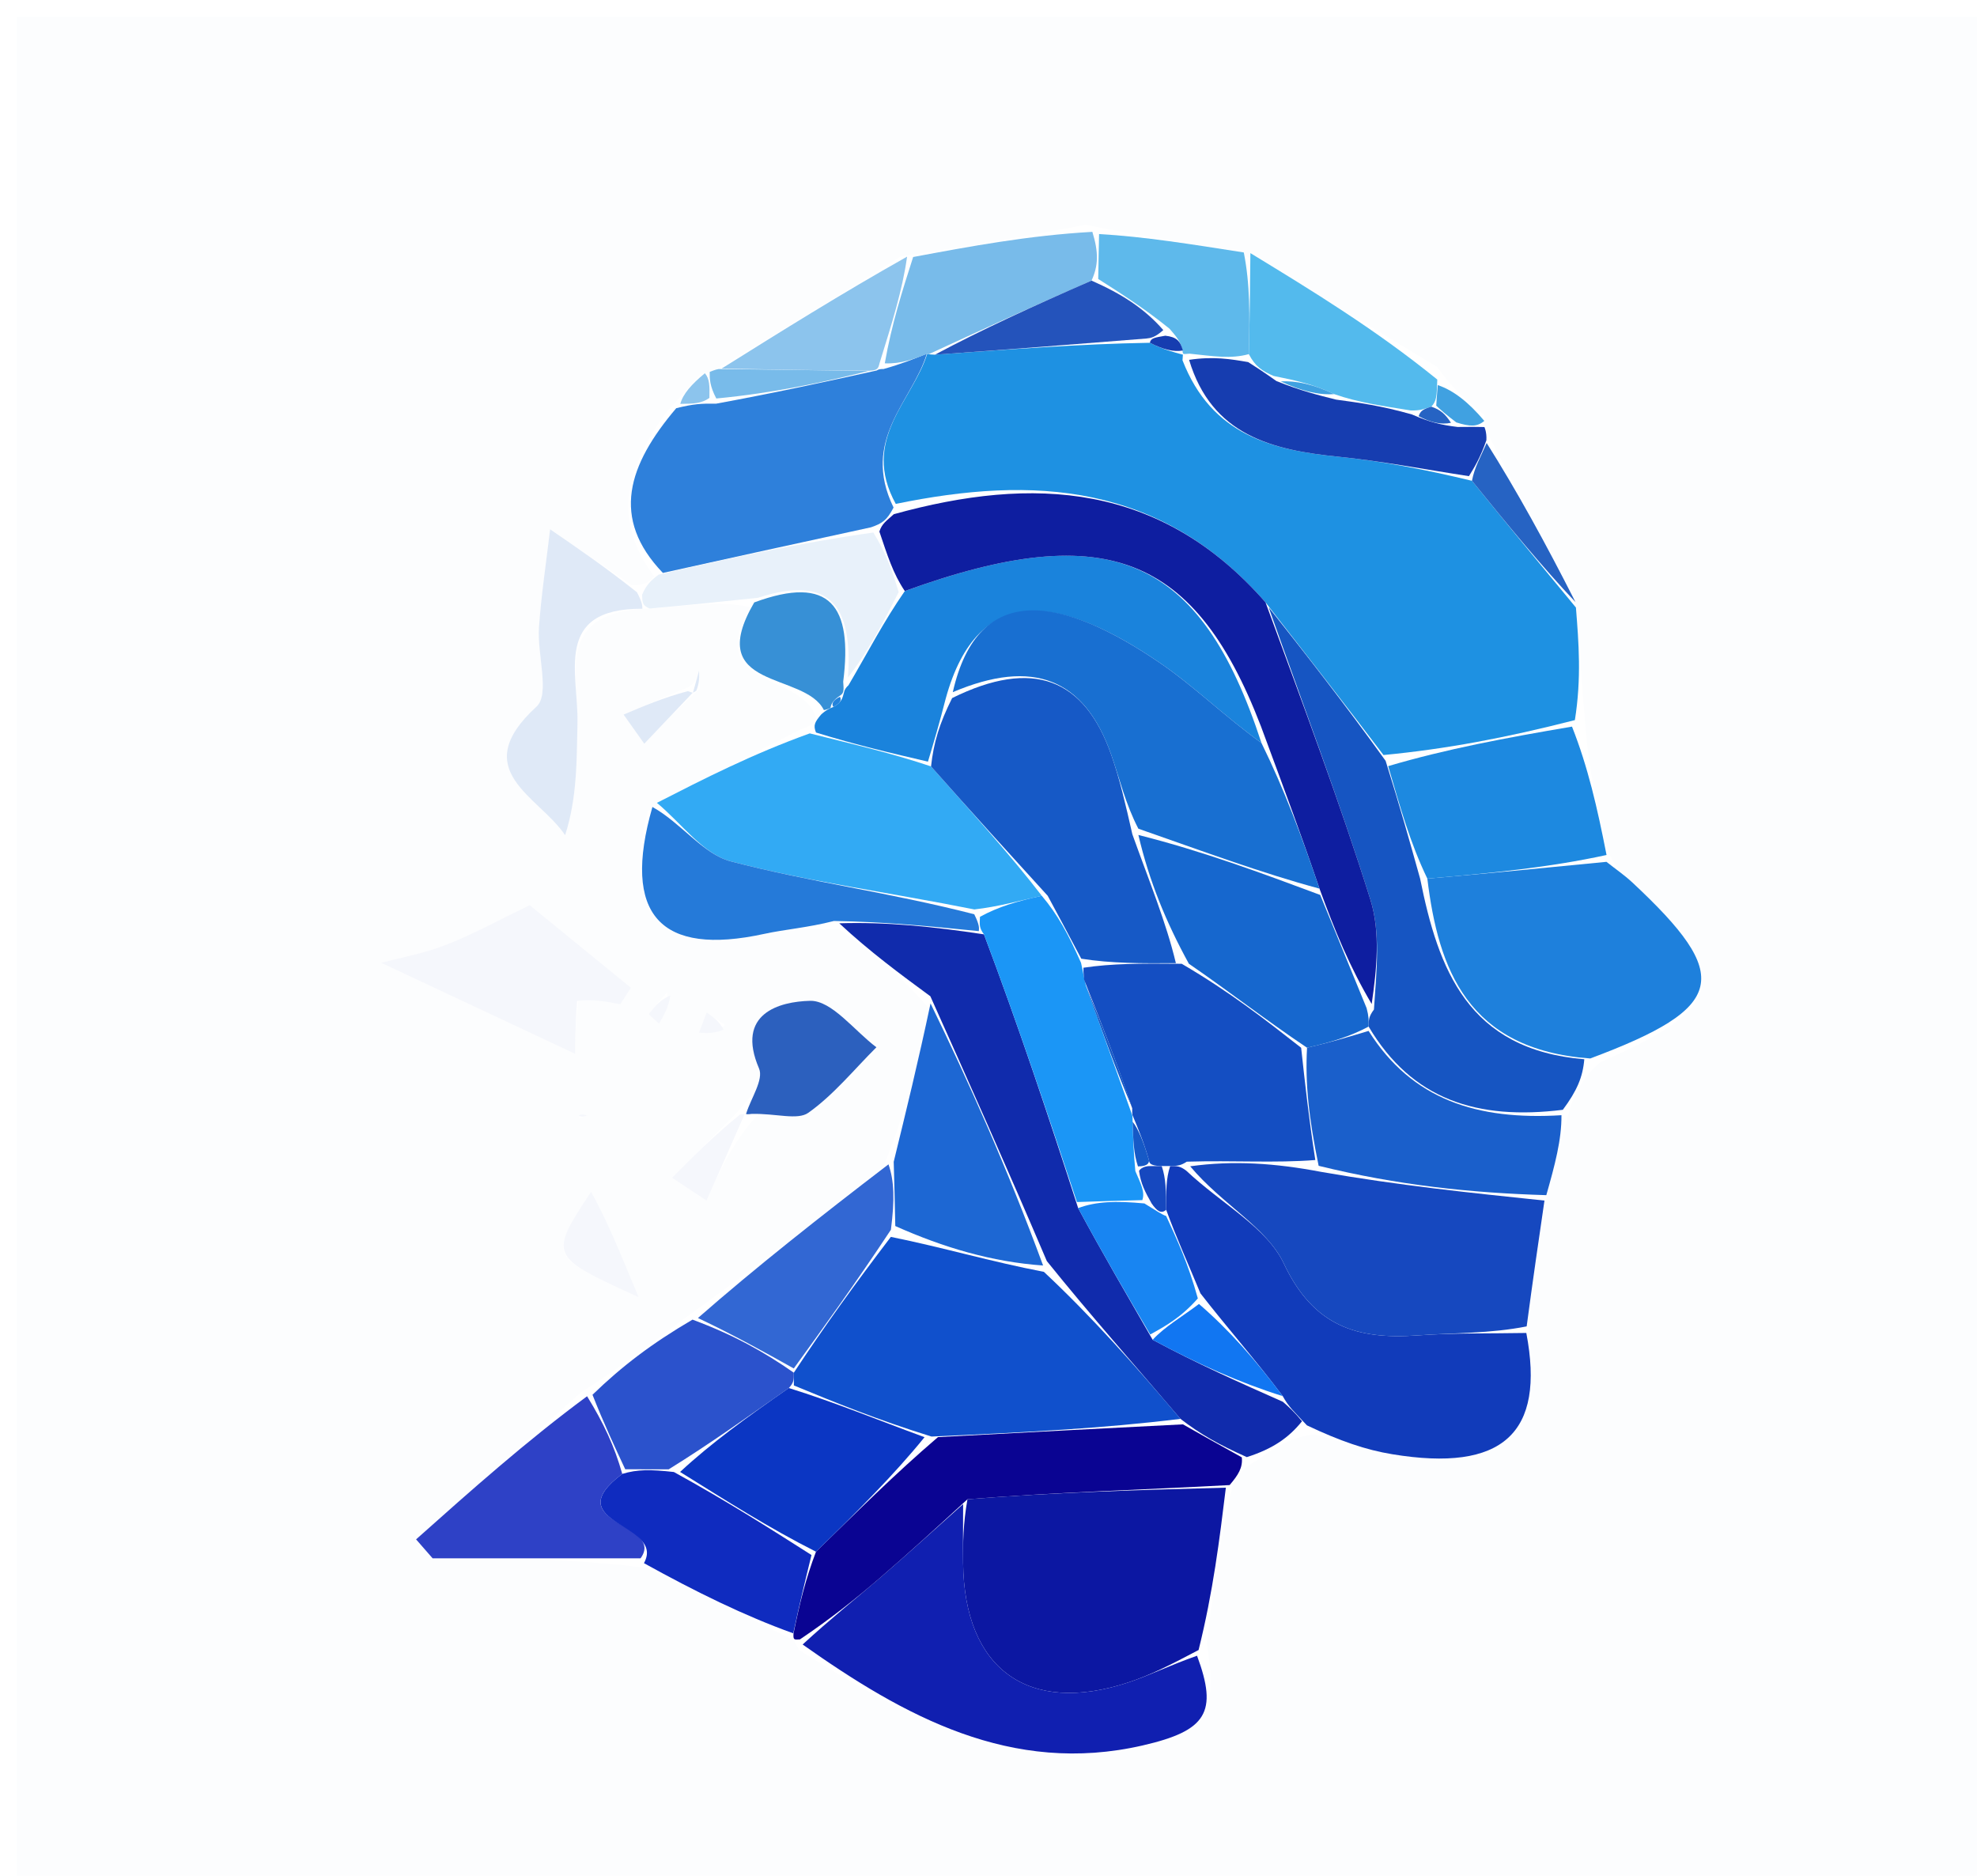<svg version="1.1" id="Layer_1" xmlns="http://www.w3.org/2000/svg" xmlns:xlink="http://www.w3.org/1999/xlink" x="0px" y="0px"
	 width="100%" viewBox="0 0 117 111" enable-background="new 0 0 117 111" xml:space="preserve">
<path fill="#FCFDFE" opacity="1" stroke="none" 
	d="
M66,112 
	C44,112 22.5,112 1,112 
	C1,75 1,38 1,1 
	C40,1 79,1 118,1 
	C118,38 118,75 118,112 
	C100.833,112 83.667,112 66,112 
M40.418,40.791 
	C39.246,41.289 38.075,41.786 36.904,42.284 
	C37.312,42.859 37.72,43.434 38.128,44.008 
	C39.083,43.004 40.037,41.999 41.419,40.759 
	C41.403,40.402 41.386,40.044 41.37,39.687 
	C41.249,40.128 41.129,40.568 40.418,40.791 
M41.432,22.163 
	C40.926,22.736 40.421,23.309 39.439,24.393 
	C37.168,27.514 36.119,30.662 38.718,34.108 
	C38.476,34.378 38.233,34.648 37.38,34.623 
	C35.772,33.522 34.164,32.422 32.556,31.322 
	C32.329,33.258 32.031,35.19 31.896,37.132 
	C31.786,38.726 32.553,41.077 31.754,41.809 
	C27.617,45.601 31.886,47.096 33.445,49.422 
	C34.166,47.162 34.125,44.981 34.176,42.801 
	C34.243,39.872 32.708,35.994 38.885,35.998 
	C40.876,35.79 42.867,35.582 44.413,35.923 
	C41.585,40.873 47.62,39.724 48.301,42.554 
	C48.211,42.736 48.121,42.918 47.294,43.202 
	C44.488,44.637 41.682,46.073 38.345,47.994 
	C36.772,54.156 39.095,56.595 45.218,55.263 
	C46.477,54.989 47.776,54.9 49.685,55.001 
	C51.477,56.318 53.268,57.636 55.08,59.798 
	C54.35,62.781 53.62,65.765 52.273,69.047 
	C48.497,72.023 44.722,74.999 40.305,78.164 
	C38.548,79.512 36.791,80.86 34.395,82.382 
	C31.138,85.285 27.881,88.188 24.624,91.09 
	C24.95,91.464 25.276,91.837 25.602,92.21 
	C29.705,92.21 33.808,92.21 38.309,92.786 
	C41.178,94.196 44.046,95.607 46.942,97.036 
	C46.942,97.036 46.976,97.036 47.297,97.638 
	C53.508,101.557 59.852,105.07 67.624,103.284 
	C71.421,102.411 72.081,101.322 71.421,97.243 
	C71.796,94.172 72.172,91.101 72.992,87.725 
	C73.274,87.287 73.557,86.85 74.432,86.388 
	C75.356,85.723 76.281,85.059 77.789,84.882 
	C79.319,85.278 80.829,85.793 82.383,86.05 
	C88.931,87.134 91.465,84.817 90.369,78.097 
	C90.714,75.745 91.058,73.393 91.621,70.402 
	C92.019,68.931 92.418,67.461 92.98,65.349 
	C93.324,64.547 93.669,63.745 94.713,62.849 
	C102.218,59.604 102.547,57.764 96.6,52.216 
	C96.125,51.773 95.582,51.403 95.08,50.187 
	C94.528,47.789 93.976,45.39 93.763,42.221 
	C93.597,40.131 93.43,38.04 93.213,35.31 
	C91.484,32.168 89.755,29.025 87.993,25.56 
	C87.993,25.56 87.848,25.269 87.836,24.546 
	C86.933,23.824 86.029,23.102 85.07,21.726 
	C81.38,19.477 77.69,17.227 73.217,14.899 
	C70.495,14.453 67.773,14.007 64.257,13.3 
	C60.852,13.936 57.447,14.572 53.322,15.166 
	C49.783,17.38 46.245,19.595 42.34,21.864 
	C42.34,21.864 42,22.008 41.432,22.163 
M44.946,65.855 
	C45.93,65.879 47.198,66.303 47.84,65.846 
	C49.342,64.779 50.543,63.29 51.866,61.971 
	C50.556,60.989 49.226,59.191 47.94,59.222 
	C46.139,59.266 43.516,59.962 44.921,63.229 
	C45.202,63.883 44.444,64.984 43.434,66.014 
	C42.212,67.239 40.99,68.464 39.768,69.689 
	C40.449,70.14 41.13,70.592 41.811,71.043 
	C42.58,69.307 43.349,67.571 44.946,65.855 
M34.265,58.952 
	C35.08,59.11 35.895,59.269 36.709,59.427 
	C36.92,59.101 37.131,58.775 37.342,58.449 
	C35.281,56.768 33.219,55.088 31.346,53.56 
	C29.829,54.292 28.182,55.198 26.449,55.887 
	C25.127,56.413 23.697,56.665 22.557,56.973 
	C26.884,59.004 30.497,60.699 34.04,62.362 
	C34.04,61.816 34.04,60.658 34.265,58.952 
M34.875,70.821 
	C32.475,74.327 32.475,74.327 37.798,76.763 
	C36.638,73.967 35.862,72.097 34.875,70.821 
M39.495,58.699 
	C39.119,59.129 38.732,59.551 38.396,60.012 
	C38.378,60.037 38.792,60.378 39.005,60.571 
	C39.285,60.088 39.566,59.604 39.495,58.699 
M42.898,60.648 
	C42.538,60.403 42.179,60.158 41.819,59.913 
	C41.667,60.311 41.515,60.709 41.363,61.106 
	C41.824,61.135 42.286,61.163 42.898,60.648 
M34.244,66.175 
	C34.412,66.12 34.579,66.064 34.747,66.009 
	C34.578,65.954 34.41,65.9 34.244,66.175 
M35.518,42.402 
	C35.518,42.402 35.596,42.529 35.518,42.402 
z"/>
<path fill="#1E91E2" opacity="1" stroke="none" 
	d="
M93.264,35.95 
	C93.43,38.04 93.597,40.131 93.202,42.611 
	C89.102,43.663 85.565,44.326 81.876,44.678 
	C79.51,41.554 77.293,38.742 74.895,35.645 
	C68.692,28.553 61.153,28.143 53.012,29.818 
	C50.916,26.004 54.01,23.712 54.874,20.933 
	C54.898,20.938 54.929,20.975 55.329,20.988 
	C59.77,20.677 63.811,20.354 68.05,20.283 
	C68.846,20.685 69.442,20.835 70.018,20.99 
	C69.998,20.996 70.009,20.955 69.981,21.32 
	C71.712,25.761 75.281,26.63 79.2,27.025 
	C81.79,27.287 84.356,27.785 87.112,28.451 
	C89.281,31.134 91.272,33.542 93.264,35.95 
z"/>
<path fill="#0C17A2" opacity="1" stroke="none" 
	d="
M72.547,88.03 
	C72.172,91.101 71.796,94.172 70.933,97.637 
	C69.225,98.543 68.032,99.139 66.78,99.553 
	C60.854,101.515 57.063,98.763 56.997,92.489 
	C56.984,91.327 56.998,90.164 57.255,88.717 
	C62.523,88.298 67.535,88.164 72.547,88.03 
z"/>
<path fill="#32AAF4" opacity="1" stroke="none" 
	d="
M38.876,47.508 
	C41.682,46.073 44.488,44.637 47.923,43.397 
	C50.673,44.084 52.795,44.577 55.099,45.352 
	C57.523,48.092 59.764,50.549 61.654,53.007 
	C60.204,53.327 59.104,53.646 57.663,53.815 
	C52.621,52.806 47.859,52.178 43.249,50.97 
	C41.602,50.539 40.323,48.703 38.876,47.508 
z"/>
<path fill="#113BBA" opacity="1" stroke="none" 
	d="
M90.328,78.876 
	C91.465,84.817 88.931,87.134 82.383,86.05 
	C80.829,85.793 79.319,85.278 77.346,84.344 
	C76.576,83.52 76.248,83.234 75.915,82.615 
	C74.31,80.476 72.709,78.669 71.043,76.534 
	C70.323,74.789 69.67,73.373 69.015,71.588 
	C69.009,70.48 69.005,69.741 69.251,69 
	C69.668,68.998 69.835,68.998 70.2,69.27 
	C72.313,71.26 74.968,72.626 75.978,74.769 
	C77.73,78.489 80.324,79.28 83.899,79.02 
	C86.034,78.864 88.185,78.917 90.328,78.876 
z"/>
<path fill="#2E80DB" opacity="1" stroke="none" 
	d="
M54.85,20.929 
	C54.01,23.712 50.916,26.004 52.882,30.033 
	C52.479,30.81 52.192,30.977 51.547,31.202 
	C47.203,32.141 43.217,33.021 39.23,33.902 
	C36.119,30.662 37.168,27.514 40.021,24.154 
	C41.06,23.895 41.516,23.874 42.38,23.887 
	C45.804,23.259 48.821,22.598 51.882,21.924 
	C51.926,21.911 51.971,21.829 52.281,21.838 
	C53.344,21.541 54.097,21.235 54.85,20.929 
z"/>
<path fill="#1E80DC" opacity="1" stroke="none" 
	d="
M95.071,50.998 
	C95.582,51.403 96.125,51.773 96.6,52.216 
	C102.547,57.764 102.218,59.604 94.11,62.634 
	C86.86,62.111 85.122,57.349 84.471,51.992 
	C88.29,51.663 91.681,51.331 95.071,50.998 
z"/>
<path fill="#101FB0" opacity="1" stroke="none" 
	d="
M56.999,89.002 
	C56.998,90.164 56.984,91.327 56.997,92.489 
	C57.063,98.763 60.854,101.515 66.78,99.553 
	C68.032,99.139 69.225,98.543 70.842,97.975 
	C72.081,101.322 71.421,102.411 67.624,103.284 
	C59.852,105.07 53.508,101.557 47.5,97.311 
	C49.154,95.789 50.626,94.617 52.052,93.39 
	C53.722,91.952 55.352,90.467 56.999,89.002 
z"/>
<path fill="#1648BF" opacity="1" stroke="none" 
	d="
M90.349,78.487 
	C88.185,78.917 86.034,78.864 83.899,79.02 
	C80.324,79.28 77.73,78.489 75.978,74.769 
	C74.968,72.626 72.313,71.26 70.436,69.014 
	C72.981,68.657 75.488,68.83 78.192,69.345 
	C82.726,70.139 87.064,70.59 91.403,71.042 
	C91.058,73.393 90.714,75.745 90.349,78.487 
z"/>
<path fill="#1655C2" opacity="1" stroke="none" 
	d="
M84.043,51.989 
	C85.122,57.349 86.86,62.111 93.76,62.68 
	C93.669,63.745 93.324,64.547 92.489,65.671 
	C87.438,66.296 83.564,65.087 80.996,60.746 
	C81.002,60.321 81.007,60.15 81.311,59.736 
	C81.466,57.399 81.712,55.183 81.101,53.236 
	C79.273,47.411 77.109,41.691 75.077,35.93 
	C77.293,38.742 79.51,41.554 82.003,45.024 
	C82.867,47.784 83.455,49.886 84.043,51.989 
z"/>
<path fill="#1A83DC" opacity="1" stroke="none" 
	d="
M54.917,45.069 
	C52.795,44.577 50.673,44.084 48.291,43.346 
	C48.121,42.918 48.211,42.736 48.598,42.278 
	C48.895,42.002 49.15,41.899 49.32,41.833 
	C49.705,41.623 49.834,41.425 49.918,41.081 
	C49.957,40.992 49.934,40.799 50.216,40.546 
	C51.394,38.541 52.289,36.788 53.547,34.975 
	C65.67,30.58 71.037,32.891 74.655,43.967 
	C72.419,42.346 70.646,40.589 68.618,39.207 
	C62.909,35.316 57.898,34.285 55.964,41.353 
	C55.589,42.824 55.253,43.947 54.917,45.069 
z"/>
<path fill="#102BAC" opacity="1" stroke="none" 
	d="
M75.92,82.948 
	C76.248,83.234 76.576,83.52 77.055,84.1 
	C76.281,85.059 75.356,85.723 73.787,86.223 
	C72.098,85.467 71.053,84.876 69.859,83.958 
	C67.14,80.753 64.569,77.874 61.951,74.621 
	C59.623,69.149 57.342,64.051 55.06,58.954 
	C53.268,57.636 51.477,56.318 49.668,54.635 
	C52.41,54.546 55.168,54.822 58.232,55.289 
	C60.27,60.696 62.003,65.913 63.806,71.487 
	C65.275,74.218 66.673,76.592 68.214,79.279 
	C70.877,80.71 73.398,81.829 75.92,82.948 
z"/>
<path fill="#1A5FCB" opacity="1" stroke="none" 
	d="
M80.994,61.002 
	C83.564,65.087 87.438,66.296 92.408,65.991 
	C92.418,67.461 92.019,68.931 91.512,70.722 
	C87.064,70.59 82.726,70.139 78.038,68.985 
	C77.459,66.189 77.231,64.095 77.352,61.998 
	C78.8,61.664 79.897,61.333 80.994,61.002 
z"/>
<path fill="#0A0492" opacity="1" stroke="none" 
	d="
M70.008,84.284 
	C71.053,84.876 72.098,85.467 73.491,86.236 
	C73.557,86.85 73.274,87.287 72.77,87.877 
	C67.535,88.164 62.523,88.298 57.255,88.717 
	C55.352,90.467 53.722,91.952 52.052,93.39 
	C50.626,94.617 49.154,95.789 47.339,97.01 
	C46.976,97.036 46.942,97.036 46.96,96.659 
	C47.327,94.86 47.676,93.438 48.291,91.82 
	C50.736,89.442 52.916,87.26 55.509,85.039 
	C60.618,84.762 65.313,84.523 70.008,84.284 
z"/>
<path fill="#1D89E0" opacity="1" stroke="none" 
	d="
M84.471,51.992 
	C83.455,49.886 82.867,47.784 82.153,45.335 
	C85.565,44.326 89.102,43.663 93.032,42.996 
	C93.976,45.39 94.528,47.789 95.076,50.593 
	C91.681,51.331 88.29,51.663 84.471,51.992 
z"/>
<path fill="#1D67D3" opacity="1" stroke="none" 
	d="
M55.07,59.376 
	C57.342,64.051 59.623,69.149 61.731,74.885 
	C58.698,74.672 55.839,73.822 52.984,72.549 
	C52.954,71 52.922,69.874 52.89,68.748 
	C53.62,65.765 54.35,62.781 55.07,59.376 
z"/>
<path fill="#2E41C6" opacity="1" stroke="none" 
	d="
M37.91,92.21 
	C33.808,92.21 29.705,92.21 25.602,92.21 
	C25.276,91.837 24.95,91.464 24.624,91.09 
	C27.881,88.188 31.138,85.285 34.744,82.621 
	C35.729,84.22 36.365,85.581 36.825,87.215 
	C32.885,90.179 39.416,90.122 37.91,92.21 
z"/>
<path fill="#2B52CC" opacity="1" stroke="none" 
	d="
M37.001,86.942 
	C36.365,85.581 35.729,84.22 35.064,82.533 
	C36.791,80.86 38.548,79.512 40.983,78.087 
	C43.433,78.999 45.204,79.988 46.979,81.228 
	C46.982,81.647 46.982,81.814 46.684,82.134 
	C44.238,83.837 42.089,85.389 39.573,86.946 
	C38.471,86.947 37.736,86.945 37.001,86.942 
z"/>
<path fill="#257AD9" opacity="1" stroke="none" 
	d="
M57.927,55.099 
	C55.168,54.822 52.41,54.546 49.354,54.498 
	C47.776,54.9 46.477,54.989 45.218,55.263 
	C39.095,56.595 36.772,54.156 38.611,47.751 
	C40.323,48.703 41.602,50.539 43.249,50.97 
	C47.859,52.178 52.621,52.806 57.656,54.099 
	C57.968,54.723 57.948,54.911 57.927,55.099 
z"/>
<path fill="#53BAED" opacity="1" stroke="none" 
	d="
M73.999,14.978 
	C77.69,17.227 81.38,19.477 85.059,22.46 
	C85.031,23.465 85.014,23.736 84.706,24.063 
	C84.239,24.21 84.063,24.3 83.492,24.289 
	C81.755,24.008 80.411,23.827 78.958,23.321 
	C77.775,22.754 76.702,22.512 75.375,22.247 
	C74.704,21.959 74.286,21.692 73.907,20.955 
	C73.964,18.648 73.982,16.813 73.999,14.978 
z"/>
<path fill="#DFE9F7" opacity="1" stroke="none" 
	d="
M38.017,36.021 
	C32.708,35.994 34.243,39.872 34.176,42.801 
	C34.125,44.981 34.166,47.162 33.445,49.422 
	C31.886,47.096 27.617,45.601 31.754,41.809 
	C32.553,41.077 31.786,38.726 31.896,37.132 
	C32.031,35.19 32.329,33.258 32.556,31.322 
	C34.164,32.422 35.772,33.522 37.696,35.046 
	C38.013,35.654 38.015,35.838 38.017,36.021 
z"/>
<path fill="#F5F7FC" opacity="1" stroke="none" 
	d="
M34.153,59.226 
	C34.04,60.658 34.04,61.816 34.04,62.362 
	C30.497,60.699 26.884,59.004 22.557,56.973 
	C23.697,56.665 25.127,56.413 26.449,55.887 
	C28.182,55.198 29.829,54.292 31.346,53.56 
	C33.219,55.088 35.281,56.768 37.342,58.449 
	C37.131,58.775 36.92,59.101 36.709,59.427 
	C35.895,59.269 35.08,59.11 34.153,59.226 
z"/>
<path fill="#0F2BBF" opacity="1" stroke="none" 
	d="
M36.825,87.215 
	C37.736,86.945 38.471,86.947 39.881,87.104 
	C43.046,88.844 45.535,90.43 48.025,92.016 
	C47.676,93.438 47.327,94.86 46.946,96.65 
	C44.046,95.607 41.178,94.196 38.11,92.498 
	C39.416,90.122 32.885,90.179 36.825,87.215 
z"/>
<path fill="#3267D3" opacity="1" stroke="none" 
	d="
M46.976,80.977 
	C45.204,79.988 43.433,78.999 41.304,77.992 
	C44.722,74.999 48.497,72.023 52.581,68.898 
	C52.922,69.874 52.954,71 52.724,72.769 
	C50.632,75.933 48.804,78.455 46.976,80.977 
z"/>
<path fill="#163DB0" opacity="1" stroke="none" 
	d="
M73.868,21.426 
	C74.286,21.692 74.704,21.959 75.541,22.549 
	C76.997,23.13 78.032,23.388 79.068,23.646 
	C80.411,23.827 81.755,24.008 83.561,24.526 
	C84.663,25.004 85.301,25.145 86.257,25.265 
	C86.999,25.253 87.423,25.261 87.848,25.269 
	C87.848,25.269 87.993,25.56 87.965,26.052 
	C87.602,27.088 87.268,27.632 86.933,28.176 
	C84.356,27.785 81.79,27.287 79.2,27.025 
	C75.281,26.63 71.712,25.761 70.371,21.293 
	C71.816,21.076 72.842,21.251 73.868,21.426 
z"/>
<path fill="#78BBEA" opacity="1" stroke="none" 
	d="
M54.874,20.933 
	C54.097,21.235 53.344,21.541 52.362,21.5 
	C52.769,19.171 53.405,17.19 54.041,15.208 
	C57.447,14.572 60.852,13.936 64.646,13.719 
	C65.021,14.928 65.007,15.718 64.597,16.605 
	C61.11,18.126 58.019,19.55 54.929,20.975 
	C54.929,20.975 54.898,20.938 54.874,20.933 
z"/>
<path fill="#8CC4ED" opacity="1" stroke="none" 
	d="
M53.682,15.187 
	C53.405,17.19 52.769,19.171 52.052,21.491 
	C51.971,21.829 51.926,21.911 51.442,21.939 
	C48.207,21.914 45.456,21.862 42.706,21.81 
	C46.245,19.595 49.783,17.38 53.682,15.187 
z"/>
<path fill="#5EB9EB" opacity="1" stroke="none" 
	d="
M64.993,16.508 
	C65.007,15.718 65.021,14.928 65.043,13.849 
	C67.773,14.007 70.495,14.453 73.608,14.939 
	C73.982,16.813 73.964,18.648 73.907,20.955 
	C72.842,21.251 71.816,21.076 70.399,20.928 
	C70.009,20.955 69.998,20.996 69.984,20.748 
	C69.85,20.178 69.637,19.94 69.213,19.451 
	C67.727,18.248 66.36,17.378 64.993,16.508 
z"/>
<path fill="#2C60BE" opacity="1" stroke="none" 
	d="
M44.165,65.879 
	C44.444,64.984 45.202,63.883 44.921,63.229 
	C43.516,59.962 46.139,59.266 47.94,59.222 
	C49.226,59.191 50.556,60.989 51.866,61.971 
	C50.543,63.29 49.342,64.779 47.84,65.846 
	C47.198,66.303 45.93,65.879 44.491,65.913 
	C44.035,65.971 44.165,65.879 44.165,65.879 
z"/>
<path fill="#E8F1FA" opacity="1" stroke="none" 
	d="
M38.451,36.009 
	C38.015,35.838 38.013,35.654 38,35.194 
	C38.233,34.648 38.476,34.378 38.974,34.005 
	C43.217,33.021 47.203,32.141 51.685,31.512 
	C52.515,32.854 52.85,33.945 53.185,35.035 
	C52.289,36.788 51.394,38.541 50.183,40.087 
	C50.472,35.849 49.125,33.988 44.858,35.374 
	C42.867,35.582 40.876,35.79 38.451,36.009 
z"/>
<path fill="#3790D6" opacity="1" stroke="none" 
	d="
M44.636,35.648 
	C49.125,33.988 50.472,35.849 49.901,40.339 
	C49.934,40.799 49.957,40.992 49.744,41.14 
	C49.309,41.432 49.183,41.636 49.15,41.899 
	C49.15,41.899 48.895,42.002 48.759,42.02 
	C47.62,39.724 41.585,40.873 44.636,35.648 
z"/>
<path fill="#2663C3" opacity="1" stroke="none" 
	d="
M87.112,28.451 
	C87.268,27.632 87.602,27.088 87.981,26.214 
	C89.755,29.025 91.484,32.168 93.238,35.63 
	C91.272,33.542 89.281,31.134 87.112,28.451 
z"/>
<path fill="#F5F7FC" opacity="1" stroke="none" 
	d="
M34.98,70.523 
	C35.862,72.097 36.638,73.967 37.798,76.763 
	C32.475,74.327 32.475,74.327 34.98,70.523 
z"/>
<path fill="#F5F7FC" opacity="1" stroke="none" 
	d="
M44.077,65.903 
	C43.349,67.571 42.58,69.307 41.811,71.043 
	C41.13,70.592 40.449,70.14 39.768,69.689 
	C40.99,68.464 42.212,67.239 43.799,65.946 
	C44.165,65.879 44.035,65.971 44.077,65.903 
z"/>
<path fill="#78BBEA" opacity="1" stroke="none" 
	d="
M42.523,21.837 
	C45.456,21.862 48.207,21.914 51.397,21.952 
	C48.821,22.598 45.804,23.259 42.391,23.58 
	C41.997,22.83 41.999,22.419 42,22.008 
	C42,22.008 42.34,21.864 42.523,21.837 
z"/>
<path fill="#DFE9F7" opacity="1" stroke="none" 
	d="
M40.992,40.994 
	C40.037,41.999 39.083,43.004 38.128,44.008 
	C37.72,43.434 37.312,42.859 36.904,42.284 
	C38.075,41.786 39.246,41.289 40.709,40.896 
	C41,41 40.992,40.994 40.992,40.994 
z"/>
<path fill="#F5F7FC" opacity="1" stroke="none" 
	d="
M39.671,58.91 
	C39.566,59.604 39.285,60.088 39.005,60.571 
	C38.792,60.378 38.378,60.037 38.396,60.012 
	C38.732,59.551 39.119,59.129 39.671,58.91 
z"/>
<path fill="#F5F7FC" opacity="1" stroke="none" 
	d="
M42.823,60.919 
	C42.286,61.163 41.824,61.135 41.363,61.106 
	C41.515,60.709 41.667,60.311 41.819,59.913 
	C42.179,60.158 42.538,60.403 42.823,60.919 
z"/>
<path fill="#40A1E1" opacity="1" stroke="none" 
	d="
M87.842,24.907 
	C87.423,25.261 86.999,25.253 86.186,24.996 
	C85.531,24.501 85.265,24.254 84.998,24.007 
	C85.014,23.736 85.031,23.465 85.087,22.787 
	C86.029,23.102 86.933,23.824 87.842,24.907 
z"/>
<path fill="#8CC4ED" opacity="1" stroke="none" 
	d="
M41.716,22.086 
	C41.999,22.419 41.997,22.83 41.984,23.547 
	C41.516,23.874 41.06,23.895 40.26,23.899 
	C40.421,23.309 40.926,22.736 41.716,22.086 
z"/>
<path fill="#F5F7FC" opacity="1" stroke="none" 
	d="
M34.243,66.011 
	C34.41,65.9 34.578,65.954 34.747,66.009 
	C34.579,66.064 34.412,66.12 34.243,66.011 
z"/>
<path fill="#DFE9F7" opacity="1" stroke="none" 
	d="
M41.005,41.005 
	C41.129,40.568 41.249,40.128 41.37,39.687 
	C41.386,40.044 41.403,40.402 41.205,40.877 
	C40.992,40.994 41,41 41.005,41.005 
z"/>
<path fill="#DFE9F7" opacity="1" stroke="none" 
	d="
M35.557,42.466 
	C35.596,42.529 35.518,42.402 35.557,42.466 
z"/>
<path fill="#0E1EA0" opacity="1" stroke="none" 
	d="
M53.547,34.975 
	C52.85,33.945 52.515,32.854 52.042,31.454 
	C52.192,30.977 52.479,30.81 52.896,30.427 
	C61.153,28.143 68.692,28.553 74.895,35.645 
	C77.109,41.691 79.273,47.411 81.101,53.236 
	C81.712,55.183 81.466,57.399 81.177,59.411 
	C79.872,57.206 79.002,55.082 78.088,52.583 
	C77.031,49.472 76.016,46.736 75.002,44.001 
	C71.037,32.891 65.67,30.58 53.547,34.975 
z"/>
<path fill="#2453BB" opacity="1" stroke="none" 
	d="
M64.597,16.605 
	C66.36,17.378 67.727,18.248 68.845,19.532 
	C68.347,19.974 68.099,20.002 67.851,20.031 
	C63.811,20.354 59.77,20.677 55.329,20.988 
	C58.019,19.55 61.11,18.126 64.597,16.605 
z"/>
<path fill="#163DB0" opacity="1" stroke="none" 
	d="
M68.05,20.283 
	C68.099,20.002 68.347,19.974 68.963,19.865 
	C69.637,19.94 69.85,20.178 70.004,20.742 
	C69.442,20.835 68.846,20.685 68.05,20.283 
z"/>
<path fill="#1659C6" opacity="1" stroke="none" 
	d="
M55.099,45.352 
	C55.253,43.947 55.589,42.824 56.348,41.307 
	C61.13,38.946 64.187,40.132 65.777,44.699 
	C66.266,46.104 66.604,47.562 67.013,49.366 
	C68.013,52.155 69.012,54.572 69.589,56.992 
	C67.489,57.005 65.812,57.013 63.991,56.73 
	C63.232,55.295 62.618,54.151 62.004,53.007 
	C59.764,50.549 57.523,48.092 55.099,45.352 
z"/>
<path fill="#1B96F6" opacity="1" stroke="none" 
	d="
M61.654,53.007 
	C62.618,54.151 63.232,55.295 63.975,56.971 
	C64.104,57.504 64.161,57.984 64.267,58.328 
	C65.252,61.107 66.132,63.542 67.005,65.99 
	C66.998,66.003 67.027,65.999 67.029,66.378 
	C67.063,67.514 67.095,68.272 67.19,69.298 
	C67.513,70.051 67.772,70.535 67.604,71.016 
	C66.03,71.052 64.882,71.091 63.735,71.13 
	C62.003,65.913 60.27,60.696 58.232,55.289 
	C57.948,54.911 57.968,54.723 57.996,54.25 
	C59.104,53.646 60.204,53.327 61.654,53.007 
z"/>
<path fill="#144EC2" opacity="1" stroke="none" 
	d="
M64.161,57.984 
	C64.161,57.984 64.104,57.504 64.119,57.263 
	C65.812,57.013 67.489,57.005 69.935,57.03 
	C72.804,58.71 74.903,60.355 77.003,62 
	C77.231,64.095 77.459,66.189 77.841,68.643 
	C75.488,68.83 72.981,68.657 70.238,68.74 
	C69.835,68.998 69.668,68.998 69.002,69 
	C68.502,69 68.003,69.001 68.001,68.664 
	C67.676,67.551 67.352,66.775 67.027,65.999 
	C67.027,65.999 66.998,66.003 67.004,65.577 
	C66.06,62.763 65.111,60.373 64.161,57.984 
z"/>
<path fill="#1885F2" opacity="1" stroke="none" 
	d="
M63.806,71.487 
	C64.882,71.091 66.03,71.052 67.727,71.212 
	C68.471,71.665 68.717,71.847 69.016,71.958 
	C69.67,73.373 70.323,74.789 70.889,76.832 
	C69.891,77.962 68.981,78.464 68.071,78.966 
	C66.673,76.592 65.275,74.218 63.806,71.487 
z"/>
<path fill="#1176F2" opacity="1" stroke="none" 
	d="
M68.214,79.279 
	C68.981,78.464 69.891,77.962 70.955,77.161 
	C72.709,78.669 74.31,80.476 75.915,82.615 
	C73.398,81.829 70.877,80.71 68.214,79.279 
z"/>
<path fill="#1648BF" opacity="1" stroke="none" 
	d="
M69.015,71.588 
	C68.717,71.847 68.471,71.665 68.155,71.215 
	C67.772,70.535 67.513,70.051 67.409,69.289 
	C67.564,69.012 68.003,69.001 68.003,69.001 
	C68.003,69.001 68.502,69 68.751,69.001 
	C69.005,69.741 69.009,70.48 69.015,71.588 
z"/>
<path fill="#1667CE" opacity="1" stroke="none" 
	d="
M77.352,61.998 
	C74.903,60.355 72.804,58.71 70.358,57.027 
	C69.012,54.572 68.013,52.155 67.37,49.408 
	C71.194,50.371 74.663,51.664 78.131,52.957 
	C79.002,55.082 79.872,57.206 80.877,59.655 
	C81.007,60.15 81.002,60.321 80.996,60.746 
	C79.897,61.333 78.8,61.664 77.352,61.998 
z"/>
<path fill="#186FD1" opacity="1" stroke="none" 
	d="
M78.088,52.583 
	C74.663,51.664 71.194,50.371 67.368,49.036 
	C66.604,47.562 66.266,46.104 65.777,44.699 
	C64.187,40.132 61.13,38.946 56.387,40.957 
	C57.898,34.285 62.909,35.316 68.618,39.207 
	C70.646,40.589 72.419,42.346 74.655,43.967 
	C76.016,46.736 77.031,49.472 78.088,52.583 
z"/>
<path fill="#2383DD" opacity="1" stroke="none" 
	d="
M49.32,41.833 
	C49.183,41.636 49.309,41.432 49.705,41.229 
	C49.834,41.425 49.705,41.623 49.32,41.833 
z"/>
<path fill="#1050CC" opacity="1" stroke="none" 
	d="
M46.979,81.228 
	C48.804,78.455 50.632,75.933 52.721,73.191 
	C55.839,73.822 58.698,74.672 61.777,75.259 
	C64.569,77.874 67.14,80.753 69.859,83.958 
	C65.313,84.523 60.618,84.762 55.129,85.006 
	C51.884,84.002 49.432,82.992 46.981,81.982 
	C46.982,81.814 46.982,81.647 46.979,81.228 
z"/>
<path fill="#0B36C3" opacity="1" stroke="none" 
	d="
M46.684,82.134 
	C49.432,82.992 51.884,84.002 54.715,85.044 
	C52.916,87.26 50.736,89.442 48.291,91.82 
	C45.535,90.43 43.046,88.844 40.248,87.1 
	C42.089,85.389 44.238,83.837 46.684,82.134 
z"/>
<path fill="#40A1E1" opacity="1" stroke="none" 
	d="
M78.958,23.321 
	C78.032,23.388 76.997,23.13 75.795,22.571 
	C76.702,22.512 77.775,22.754 78.958,23.321 
z"/>
<path fill="#2663C3" opacity="1" stroke="none" 
	d="
M84.706,24.063 
	C85.265,24.254 85.531,24.501 85.869,25.017 
	C85.301,25.145 84.663,25.004 83.956,24.627 
	C84.063,24.3 84.239,24.21 84.706,24.063 
z"/>
<path fill="#1659C6" opacity="1" stroke="none" 
	d="
M64.267,58.328 
	C65.111,60.373 66.06,62.763 67.011,65.564 
	C66.132,63.542 65.252,61.107 64.267,58.328 
z"/>
<path fill="#1659C6" opacity="1" stroke="none" 
	d="
M68.001,68.664 
	C68.003,69.001 67.564,69.012 67.346,69.021 
	C67.095,68.272 67.063,67.514 67.029,66.378 
	C67.352,66.775 67.676,67.551 68.001,68.664 
z"/>
</svg>